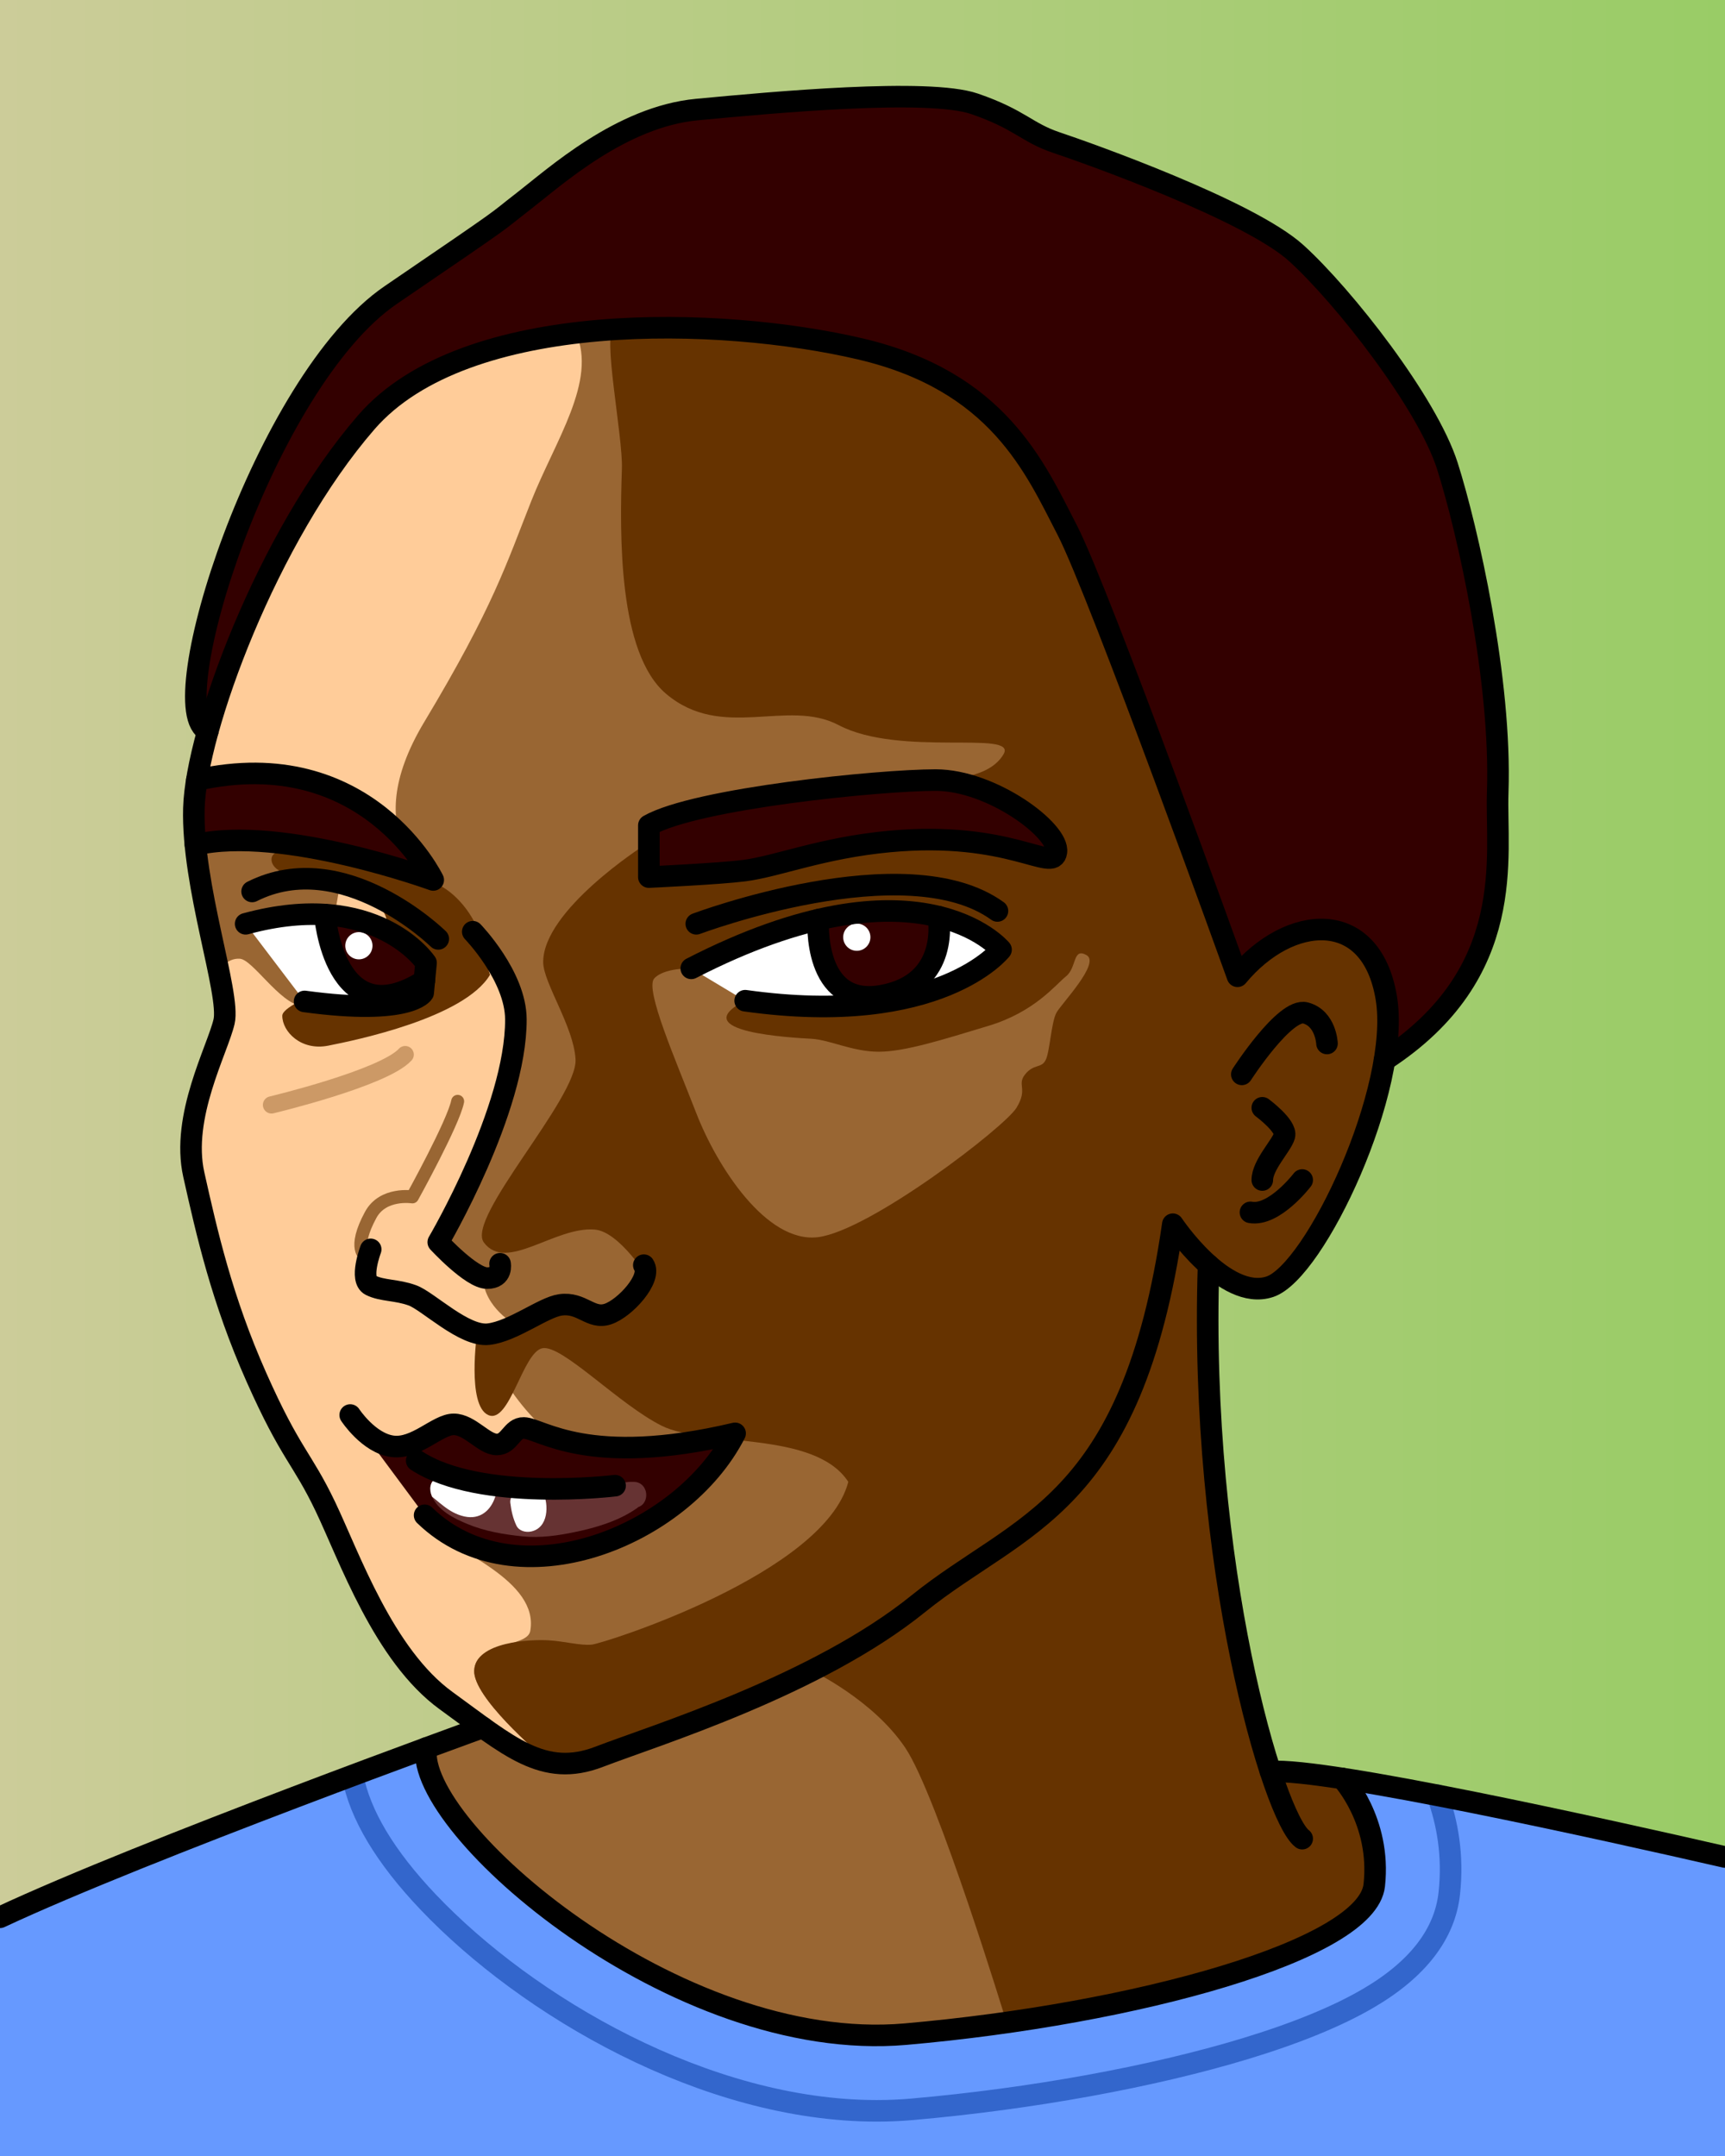 <?xml version="1.0" encoding="utf-8"?>
<!-- Generator: Adobe Illustrator 15.0.0, SVG Export Plug-In  -->
<!DOCTYPE svg PUBLIC "-//W3C//DTD SVG 1.1//EN" "http://www.w3.org/Graphics/SVG/1.1/DTD/svg11.dtd">
<svg version="1.1"
	 xmlns="http://www.w3.org/2000/svg" xmlns:xlink="http://www.w3.org/1999/xlink" xmlns:a="http://ns.adobe.com/AdobeSVGViewerExtensions/3.0/"
	 x="0px" y="0px" width="400px" height="500px" viewBox="2.5 0 400 500"
	 style="overflow:visible;enable-background:new 2.5 0 400 500;" xml:space="preserve">
<rect x="2.5" y="0" width="400" height="500" fill="#808080" stroke="none"/>
<style type="text/css">
<![CDATA[
	.st0{clip-path:url(#SVGID_6_);fill:#FFFFFF;}
	.st1{fill:none;stroke:#000000;stroke-width:5;stroke-linecap:round;stroke-linejoin:round;stroke-miterlimit:10;}
	.st2{clip-path:url(#SVGID_3_);fill:#FFFFFF;}
	.st3{fill:url(#SVGID_2_);}
	.st4{fill:url(#SVGID_4_);}
	.st5{fill:#996633;}
	.st6{fill:none;stroke:#3366CC;stroke-width:5;stroke-linecap:round;stroke-linejoin:round;stroke-miterlimit:10;}
	.st7{fill:#FFCC99;}
	.st8{fill:#FFFFFF;}
	.st9{fill:#663300;}
	.st10{fill:#663333;}
	.st11{fill:#6699FF;}
	.st12{fill:#330000;}
	.st13{fill:none;stroke:#996633;stroke-width:3;stroke-linecap:round;stroke-linejoin:round;stroke-miterlimit:10;}
	.st14{fill:none;stroke:#CC9966;stroke-width:4;stroke-linecap:round;stroke-linejoin:round;stroke-miterlimit:10;}
]]>
</style>
<defs>
</defs>
<linearGradient id="SVGID_2_" gradientUnits="userSpaceOnUse" x1="2.5" y1="250" x2="402.5" y2="250">
	<stop  offset="0" style="stop-color:#CCCC99"/>
	<stop  offset="1" style="stop-color:#99CC66"/>
</linearGradient>
<rect x="2.5" class="st3" width="400" height="500"/>
<path class="st11" d="M2.5,500h400v-69.339c-21.523-4.93-64.083-14.424-88.763-18.222l-0.001,0.002c0,0,9.097,9.791,7.429,24.791
	c-1.666,15-55.373,29.844-108.706,34.51s-113.667-48-111.128-66.346l0-0.002c-23.789,8.773-73.928,27.578-98.831,39.248V500z"/>
<path class="st7" d="M274.459,283.908c0,0,12,18,22.5,14.5s30.5-46,27-67c-3.5-21-22.5-19.5-34.5-5c0,0-32-89-39.5-103.5
	s-16-34.5-48-42s-91.5-9.5-114.5,17s-39.5,71.546-40,89.523s8.5,42.977,7,49.477s-10.04,22-7.02,35.5s6.52,29,14.52,47
	s10.5,18.5,16,30s13.5,34.5,28,45s22.5,18,35.5,13s50.5-16.5,74-35.5S264.959,349.908,274.459,283.908z"/>
<path class="st5" d="M313.737,412.439c-7.647-1.176-13.578-1.805-16.633-1.582v0.002c-7.412-22.652-16.011-67.102-14.357-117.5
	c-0.332-0.293-0.658-0.59-0.976-0.889l0.976,0.887v0.002c4.165,3.678,9.35,6.67,14.212,5.049c10.5-3.5,30.5-46,27-67
	c-3.5-21-22.5-19.5-34.5-5c0,0-32-89-39.5-103.5s-16-34.5-48-42c-17.303-4.055-42.644-6.5-65.909-3.703
	c4.942,11.145-4.792,24.96-10.341,38.953c-5.75,14.5-8.75,24.5-24.813,51.25s2.063,36.667,2.063,36.667l9.167,12l10,15.107
	l-4.444,27.38l-13.556,29.512l10.346,8.168c0.263,7.084,7.654,11.051,7.654,11.051l-9,1.867c0,0,9.352,19.635,19.352,24.635
	s-33.33,18.326-31.224,20.113c6.872,5.834,26.289,12.666,24.205,24.334c-0.704,3.945-12.75,2.416-13,9.195
	c-0.226,6.121,14.417,18.754,17.269,21.154c0.07,0.016,0.211,0.047,0.211,0.047c-5.06-0.988-9.853-3.977-15.51-8.037h0.001
	c0,0-5.036,1.82-13.099,4.793l0,0.002c-2.539,18.346,57.795,71.012,111.128,66.346c17.071-1.494,34.177-4.031,49.604-7.281
	c0.053-0.012,0.105-0.021,0.156-0.033c0.606-0.129,1.209-0.256,1.811-0.387c0.031-0.008,0.062-0.014,0.093-0.021
	c3.097-0.67,6.121-1.371,9.06-2.098c0.088-0.021,0.178-0.045,0.267-0.066c0.512-0.127,1.02-0.254,1.526-0.383
	c0.122-0.031,0.244-0.062,0.367-0.094c0.498-0.127,0.996-0.256,1.49-0.385c0.102-0.025,0.201-0.053,0.303-0.08
	c2.188-0.574,4.322-1.162,6.395-1.764c0.104-0.031,0.21-0.061,0.314-0.092c0.428-0.125,0.853-0.252,1.275-0.377
	c0.165-0.049,0.33-0.1,0.494-0.148c0.4-0.121,0.798-0.24,1.193-0.363c0.18-0.055,0.359-0.109,0.539-0.166
	c0.388-0.121,0.774-0.24,1.158-0.361c0.169-0.055,0.337-0.109,0.506-0.162c0.393-0.125,0.784-0.252,1.171-0.377
	c0.09-0.029,0.177-0.059,0.267-0.088c0.885-0.291,1.756-0.584,2.611-0.879c0.068-0.023,0.138-0.047,0.205-0.07
	c0.342-0.119,0.679-0.238,1.016-0.357c0.196-0.07,0.394-0.139,0.588-0.209c0.311-0.111,0.616-0.223,0.922-0.334
	c0.215-0.078,0.43-0.158,0.643-0.236c0.295-0.109,0.589-0.219,0.88-0.33c0.215-0.08,0.429-0.162,0.642-0.244
	c0.284-0.109,0.568-0.219,0.849-0.328c0.216-0.084,0.429-0.17,0.643-0.254c0.271-0.109,0.545-0.217,0.812-0.326
	c0.227-0.092,0.448-0.184,0.672-0.277c0.447-0.184,0.888-0.369,1.323-0.555c0.236-0.102,0.475-0.203,0.707-0.305
	c0.228-0.1,0.451-0.199,0.676-0.299c0.225-0.102,0.449-0.201,0.67-0.301s0.438-0.201,0.654-0.301
	c0.221-0.104,0.439-0.205,0.656-0.307c0.209-0.1,0.416-0.199,0.621-0.299c0.221-0.105,0.438-0.213,0.653-0.32
	c0.194-0.096,0.389-0.191,0.579-0.287c0.232-0.117,0.459-0.234,0.686-0.352c0.167-0.088,0.338-0.174,0.502-0.262
	c0.373-0.197,0.738-0.395,1.096-0.592c0.131-0.072,0.256-0.145,0.384-0.217c0.24-0.135,0.479-0.271,0.714-0.406
	c0.15-0.088,0.298-0.178,0.447-0.266c0.202-0.121,0.404-0.242,0.602-0.363c0.149-0.092,0.297-0.184,0.443-0.275
	c0.19-0.121,0.379-0.24,0.564-0.361c0.14-0.09,0.279-0.182,0.416-0.273c0.188-0.125,0.371-0.25,0.553-0.377
	c0.125-0.086,0.251-0.17,0.373-0.258c0.208-0.146,0.41-0.295,0.609-0.443c0.086-0.064,0.176-0.127,0.26-0.191
	c0.276-0.209,0.544-0.418,0.803-0.629c0.08-0.064,0.155-0.129,0.233-0.193c0.18-0.15,0.357-0.299,0.528-0.447
	c0.095-0.084,0.186-0.168,0.278-0.25c0.146-0.133,0.292-0.266,0.431-0.398c0.092-0.088,0.182-0.176,0.27-0.262
	c0.134-0.133,0.264-0.264,0.389-0.395c0.083-0.086,0.166-0.174,0.245-0.26c0.128-0.139,0.251-0.277,0.37-0.418
	c0.067-0.076,0.137-0.154,0.2-0.232c0.148-0.178,0.288-0.357,0.423-0.537c0.028-0.037,0.061-0.074,0.088-0.111
	c0.158-0.217,0.307-0.434,0.445-0.65c0.042-0.066,0.08-0.133,0.12-0.199c0.093-0.15,0.183-0.303,0.267-0.455
	c0.044-0.082,0.084-0.164,0.126-0.244c0.07-0.139,0.138-0.277,0.199-0.414c0.038-0.086,0.075-0.172,0.11-0.258
	c0.057-0.137,0.107-0.273,0.155-0.412c0.028-0.082,0.059-0.166,0.085-0.248c0.045-0.148,0.084-0.297,0.121-0.445
	c0.017-0.07,0.037-0.143,0.053-0.213c0.046-0.219,0.084-0.438,0.107-0.656c1.668-15-7.429-24.791-7.429-24.791L313.737,412.439z"/>
<path class="st9" d="M313.737,412.439c-7.647-1.176-13.578-1.805-16.633-1.582v0.002c-7.412-22.652-16.011-67.102-14.357-117.5
	c-0.332-0.293-0.658-0.59-0.976-0.889l0.976,0.887v0.002c4.165,3.678,9.35,6.67,14.212,5.049c10.5-3.5,30.5-46,27-67
	c-3.5-21-22.5-19.5-34.5-5c0,0-32-89-39.5-103.5s-16-34.5-48-42c-15.11-3.542-36.351-5.854-56.986-4.521
	c-2.994,0.193,1.986,24.771,1.736,32.271c-0.52,15.59-0.854,42.854,10.25,52.25c13,11,28.086,0.979,40,7.25
	c14.25,7.5,41.532,1.052,38.25,6.75c-3.892,6.755-16.798,5.75-16.798,5.75l-43.202,4.5l-23.5,11c0,0-23.34,14.937-23.25,27
	c0.036,4.807,7.078,14.909,7.5,22.5c0.5,9-25.52,36.807-21.25,42.5c5.25,7,16.457-3.809,25.75-3c5.75,0.5,12.5,11.5,12.5,11.5
	l-8,8.5l-11.744-3.484l-20.089,7.486c0,0-2.417,16.748,2.583,18.998s8-14.75,12.625-15.5s17.625,13,27.625,18s35.458,1.016,43.25,13
	c-5.5,21.25-56.75,37.5-59.5,37.75s-6-0.75-10-1s-17,0.25-17.25,7.029c-0.226,6.121,14.417,18.754,17.269,21.154
	c0.356,0.074,0.715,0.137,1.075,0.191l59.925-21.346h0.001c0,0,14.23,6.721,21.73,17.959c7.499,11.236,23.444,63.635,23.448,63.648
	c44.591-6.352,83.837-19.023,85.258-31.812c1.668-15-7.429-24.791-7.429-24.791L313.737,412.439z M247.485,234.836
	c-1.225,2.178-1.526,9.072-2.526,11.027c-1,1.956-2.75,0.795-4.75,3.295c-2,2.5,0.75,3.25-2,7.75s-34,28.5-46.012,30
	c-12.011,1.5-23.488-16.5-28.238-28.75c-4.75-12.25-12-28.75-9.75-31.25s8.583-2.333,8.583-2.333
	c52.834-27.167,71.834-4.333,71.834-4.333s-14.167,18.167-59.334,11.833c-14.333,7.333,11.167,8.583,15.417,8.833s9.5,3,15.539,3
	s14.711-2.75,25.461-6s15.5-9.5,18-11.5s1.5-6.75,4.75-4.9C257.709,223.356,248.709,232.658,247.485,234.836z"/>
<path class="st5" d="M82.542,197.037l-35.745-0.963l6.39,29.056c0,0,1.938-3.023,4.938-2.79s9.166,10.26,14.333,10.997
	S82.542,197.037,82.542,197.037z"/>
<path class="st9" d="M112.457,213.741c0,0-2.831-5.839-8.331-8.586c-5.5-2.747-39-12.58-38.667-5.747s28.102,4.515,26.718,15.674
	c-1.384,11.159-24.218,16.826-24.218,20.493c0,3.666,4.333,8.181,10.667,6.923c6.333-1.257,31.5-6.424,37.5-16.424L112.457,213.741z
	"/>
<path class="st14" d="M65.459,256.241c0,0,26-6.212,31-11.667"/>
<path class="st13" d="M108.625,255.408c-1,5-10.5,22.166-10.5,22.166s-6.827-1.076-9.667,4.166c-4.333,8.002-1.185,9.5-1.185,9.5"/>
<path class="st12" d="M100.959,351.408c21.167,20.5,59.75,5,72-19c-34.167,8.082-45-1.168-49-1.25
	c-2.809-0.059-3.25,3.832-6.25,3.832s-6.25-4.666-10-4.666s-8.75,5.834-14.25,5.084s-9.75-7.25-9.75-7.25"/>
<path class="st10" d="M149.459,343.658c-3.014-0.066-5.796,0.941-8.365,2.387c-0.483-0.537-1.194-0.891-2.135-0.887
	c-3.486,0.014-6.971,0.143-10.456,0.203c-3.288,0.059-6.859,0.32-10.037-0.629c-4.911-1.469-9.664-4.375-14.771-1.914
	c-1.605,0.771-1.671,2.699-1.076,4.104c1.438,3.396,5.085,5.188,8.29,6.521c4.008,1.668,8.421,2.414,12.716,2.854
	c4.133,0.422,8.204-0.172,12.254-1.01c4.934-1.021,10.188-2.604,14.344-5.539c0.108-0.076,0.207-0.16,0.301-0.246
	C153.286,348.572,152.927,343.732,149.459,343.658z"/>
<g>
	<defs>
		<path id="SVGID_1_" d="M149.459,343.658c-3.014-0.066-5.796,0.941-8.365,2.387c-0.483-0.537-1.194-0.891-2.135-0.887
			c-3.486,0.014-6.971,0.143-10.456,0.203c-3.288,0.059-6.859,0.32-10.037-0.629c-4.911-1.469-9.664-4.375-14.771-1.914
			c-1.605,0.771-1.671,2.699-1.076,4.104c1.438,3.396,5.085,5.188,8.29,6.521c4.008,1.668,8.421,2.414,12.716,2.854
			c4.133,0.422,8.204-0.172,12.254-1.01c4.934-1.021,10.188-2.604,14.344-5.539c0.108-0.076,0.207-0.16,0.301-0.246
			C153.286,348.572,152.927,343.732,149.459,343.658z"/>
	</defs>
	<clipPath id="SVGID_3_">
		<use xlink:href="#SVGID_1_"  style="overflow:visible;"/>
	</clipPath>
	<path class="st2" d="M128.424,346.02c-0.686-1.484-2.796-1.844-4.104-1.076c-0.293,0.172-0.538,0.375-0.739,0.604
		c-1.418,0.143-2.936,1.451-2.747,2.986c0.228,1.854,0.61,3.566,1.41,5.264c0.592,1.258,2.152,1.633,3.388,1.379
		C129.686,354.34,129.807,349.01,128.424,346.02z"/>
	<path class="st2" d="M115.257,343.391c-1.859-0.295-3.744-0.279-5.5-1c-0.976-0.4-2.06-0.01-2.814,0.701
		c-0.883-0.793-1.75-1.617-2.72-2.273c-3.212-2.178-6.211,3.023-3.028,5.18c3.075,2.084,5.178,4.844,8.998,5.688
		c3.57,0.789,6.105-1.326,7.159-4.605C117.811,345.65,116.827,343.639,115.257,343.391z"/>
</g>
<path class="st12" d="M48.139,180.908c39.487-8.833,54.82,23.167,54.82,23.167s-35.131-12.806-55.148-8.153"/>
<path class="st12" d="M152.959,191.408v12c0,0,16.321-0.751,22.125-1.5c7.75-1,18.028-5.288,33.625-6.75
	c28-2.625,38,7.389,38.75,2.444s-15-16.694-28-16.694S163.959,185.158,152.959,191.408z"/>
<path class="st12" d="M50.715,169.479C39.46,165.074,63.792,88.407,93.126,68.407s23.334-16,30.667-21.667
	s22.667-19.667,40.333-21.333c17.667-1.667,53.666-5,64.334-1.334c10.666,3.667,12.051,6.667,19.025,9
	c6.975,2.334,44.641,15.667,55.641,25.667s30.334,34.667,35,49.333c4.667,14.667,12.586,49.606,11.667,75.667
	c-0.518,14.685,4.829,41.911-26.253,62.122l0.003,0.001c0.883-5.345,1.105-10.318,0.416-14.456c-3.5-21-22.5-19.5-34.5-5
	c0,0-32-89-39.5-103.5s-16-34.5-48-42s-91.5-9.5-114.5,17C70.237,117.75,56.66,147.99,50.715,169.479L50.715,169.479z"/>
<path class="st8" d="M162.792,224.575c52.834-27.167,71.834-4.333,71.834-4.333s-14.167,18.167-59.334,11.833"/>
<path class="st8" d="M73.126,232.241c24.5,3.333,27.5-2,27.5-2l0.667-6.941c0,0-11.523-17.324-41.833-9.058"/>
<path class="st12" d="M216.738,213.059c-1.621-0.646-3.613-0.676-5.323-0.899c-2.953-0.385-5.96-0.544-8.938-0.488
	c-1.58,0.03-3.443,0.391-4.831,1.264c-1.734-0.592-4.099,0.318-4.188,2.722c-0.142,3.87,0.167,7.532,2.602,10.676
	c2.45,3.163,7.366,3.411,10.952,2.815c4.205-0.698,7.857-2.641,10.461-6.037C219.669,220.248,220.868,214.702,216.738,213.059z"/>
<path class="st12" d="M97.339,219.667c-1.093-0.905-2.194-1.801-3.328-2.655c-0.1-0.076-0.378-0.526-0.765-0.937
	c-0.765-0.812-1.665-1.489-2.575-2.127c-1.911-1.341-4.592-1.551-6.651-0.582c-1.917-0.717-4.742,0.877-4.205,3.589
	c1.135,5.729,3.222,15.559,11.07,14.365c3.109-0.473,6.881-2.201,8.696-4.873C101.648,223.408,99.565,221.511,97.339,219.667z"/>
<circle class="st8" cx="201.178" cy="217.346" r="3.157"/>
<circle class="st8" cx="85.72" cy="219.325" r="3.157"/>
<path class="st6" d="M335.824,416.354c2.239,6.146,3.729,13.867,2.734,22.812c-1.046,9.41-7.351,17.562-18.738,24.232
	c-7.147,4.186-16.751,8.125-28.546,11.707c-21.459,6.521-49.631,11.65-77.29,14.07c-2.708,0.236-5.431,0.352-8.159,0.352
	c-39.775,0-81.123-24.32-104.016-48.393c-9.986-10.5-15.857-20.312-17.544-29.291"/>
<path class="st1" d="M274.459,283.908c0,0,12,18,22.5,14.5s30.5-46,27-67c-3.5-21-22.5-19.5-34.5-5c0,0-32-89-39.5-103.5
	s-16-34.5-48-42s-91.5-9.5-114.5,17s-39.5,71.546-40,89.523s8.5,42.977,7,49.477s-10.04,22-7.02,35.5s6.52,29,14.52,47
	s10.5,18.5,16,30s13.5,34.5,28,45s22.5,18,35.5,13s50.5-16.5,74-35.5S264.959,349.908,274.459,283.908z"/>
<path class="st1" d="M112.126,216.075c0,0,9.969,10.283,10,20.333c0.064,21-18,51.667-18,51.667s7.666,8.334,11.333,8.334
	s3-3.334,3-3.334"/>
<path class="st1" d="M88.459,289.742c0,0-2.667,6.998,0,8.332s6,1,9.667,2.334c3.666,1.334,12,9.666,17.666,9
	c5.667-0.666,12.684-6.23,16.658-6.791c5.009-0.709,7.009,3.457,11.009,2.125c4-1.334,10.333-8.334,8.333-11.334"/>
<path class="st1" d="M152.959,191.408v12c0,0,16.321-0.751,22.125-1.5c7.75-1,18.028-5.288,33.625-6.75
	c28-2.625,38,7.389,38.75,2.444s-15-16.694-28-16.694S163.959,185.158,152.959,191.408z"/>
<path class="st1" d="M48.139,180.908c39.487-8.833,54.82,23.167,54.82,23.167s-35.131-12.806-55.148-8.153"/>
<path class="st1" d="M162.792,224.575c52.834-27.167,71.834-4.333,71.834-4.333s-14.167,18.167-59.334,11.833"/>
<path class="st1" d="M192.226,213.287c0,0-1.348,20.481,14.733,17.621s13.126-18.335,13.126-18.335"/>
<path class="st1" d="M163.959,214.241c0,0,48.667-18.287,69.833-2.977"/>
<path class="st1" d="M73.126,232.241c24.5,3.333,27.5-2,27.5-2l0.667-6.941c0,0-11.523-17.324-41.833-9.058"/>
<path class="st1" d="M77.815,212.097c0,0,2.184,28.529,23.081,15.336"/>
<path class="st1" d="M104.126,217.741c0,0-22-21.667-43.167-11"/>
<path class="st1" d="M100.959,351.408c21.167,20.5,59.75,5,72-19c-34.167,8.082-45-1.168-49-1.25
	c-2.809-0.059-3.25,3.832-6.25,3.832s-6.25-4.666-10-4.666s-8.75,5.834-14.25,5.084s-9.75-7.25-9.75-7.25"/>
<path class="st1" d="M145.126,344.545c0,0-31.274,3.83-46-5.803"/>
<path class="st1" d="M290.459,249.158c0,0,10-15.5,14.75-14.25s5,7.089,5,7.089"/>
<path class="st1" d="M304.459,273.658c0,0-6.5,8.5-12,7.5"/>
<path class="st1" d="M295.209,256.908c0,0,5.75,4.25,5.125,6.5s-5.125,6.75-5.125,10.25"/>
<path class="st1" d="M282.747,293.357c-2.287,69.717,15.045,128.051,21.712,133.051"/>
<path class="st1" d="M101.331,405.396c-2.539,18.346,57.795,71.012,111.128,66.346s107.04-19.51,108.706-34.51
	c1.668-15-7.429-24.791-7.429-24.791"/>
<path class="st1" d="M50.715,169.479C39.46,165.074,63.792,88.407,93.126,68.407s23.334-16,30.667-21.667
	s22.667-19.667,40.333-21.333c17.667-1.667,53.666-5,64.334-1.334c10.666,3.667,12.051,6.667,19.025,9
	c6.975,2.334,44.641,15.667,55.641,25.667s30.334,34.667,35,49.333c4.667,14.667,12.586,49.606,11.667,75.667
	c-0.518,14.685,4.829,41.911-26.253,62.122"/>
<path class="st1" d="M114.43,400.602c0,0-78.586,28.416-111.93,44.04"/>
<path class="st1" d="M402.5,430.661c-28.192-6.458-92.482-20.747-105.396-19.804"/>
</svg>
